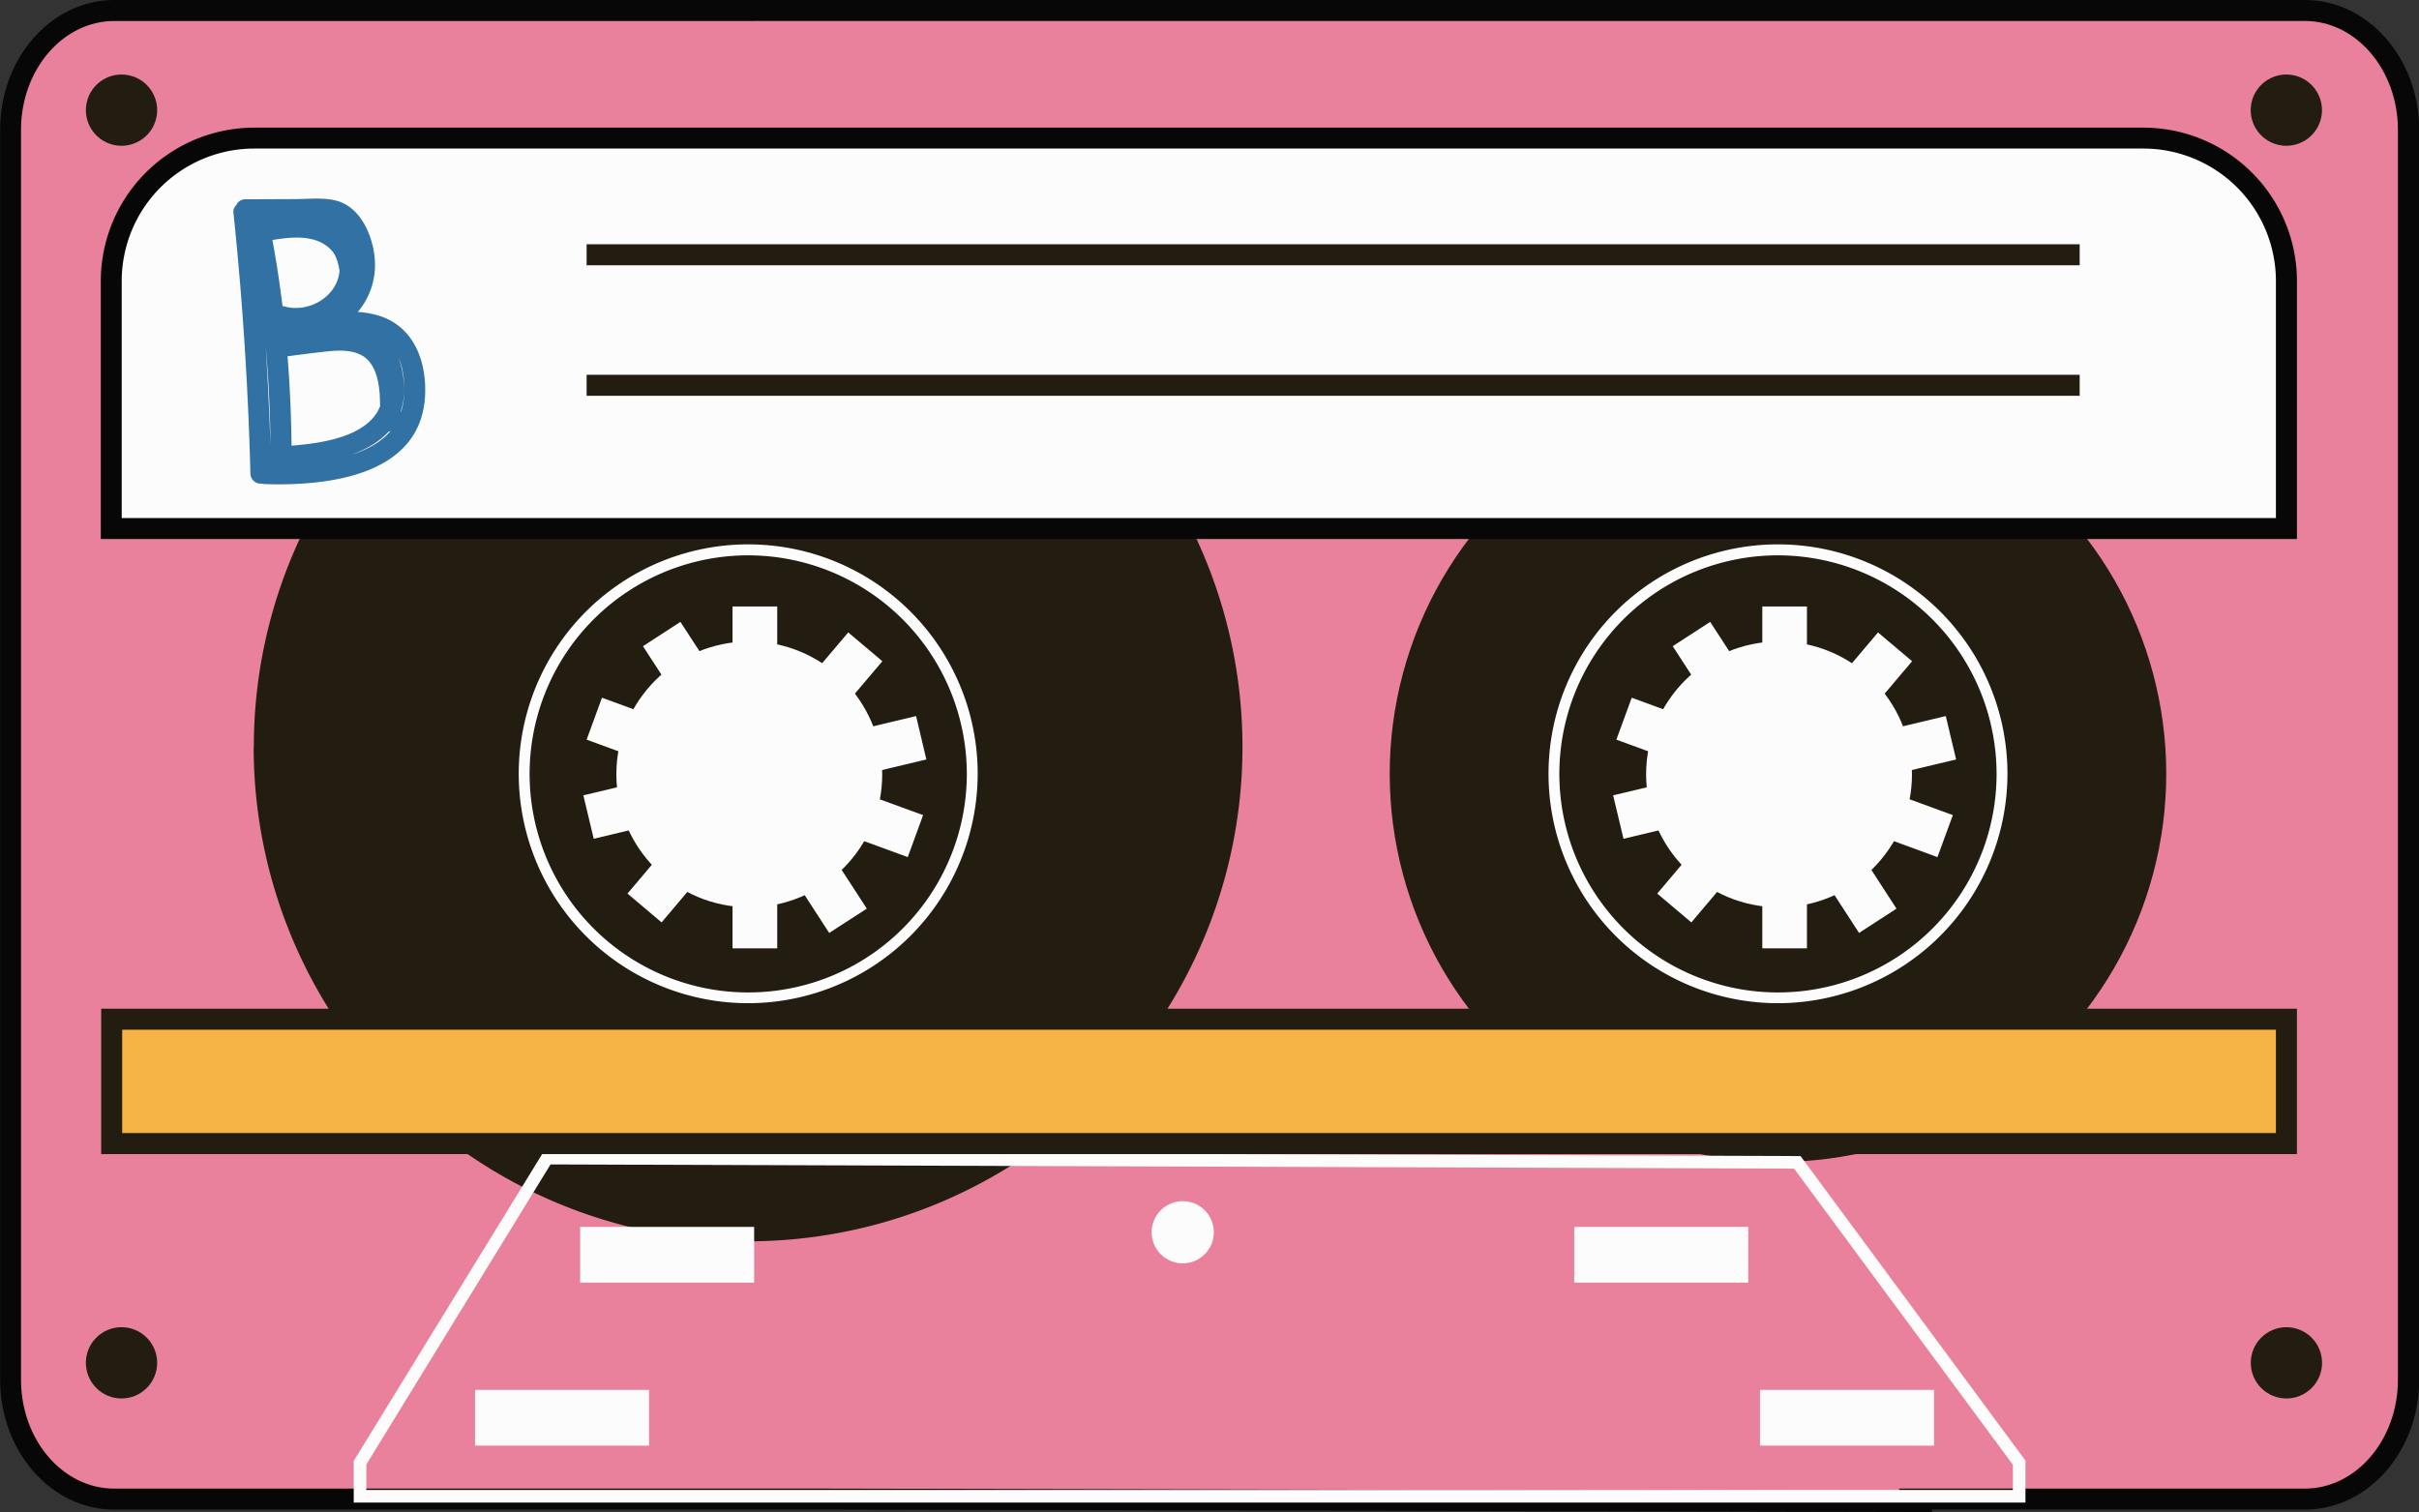 <svg xmlns="http://www.w3.org/2000/svg" width="1080" height="675.23" viewBox="0 0 1080 675.23"><rect x="0" y="0" width="1080" height="675.23" fill="#333333" stroke="none"/><g id="Слой_2" data-name="Слой 2"><g id="Sticker08_546102944"><g id="Sticker08_546102944-2" data-name="Sticker08_546102944"><path d="M1029.05 4.69H51C25.4 4.69 4.69 28.56 4.69 58V616.13c0 29.46 20.71 53.33 46.26 53.33H369.28l486.27 1.07-.48-1.07h174c25.55.0 46.26-23.87 46.26-53.33V58C1075.31 28.56 1054.6 4.69 1029.05 4.69z" fill="#e9809c"/><path d="M862.79 675.23l-493.52-1.08H51c-28.09.0-50.95-26-50.95-58V58C0 26 22.86.0 51 0h978.1c28.09.0 51 26 51 58V616.13c0 32-22.86 58-51 58H862.3zM51 9.38C28 9.38 9.38 31.2 9.38 58V616.13C9.38 643 28 664.77 51 664.77H369.28l479 1.05-.47-1.05h181.21c22.92.0 41.57-21.82 41.57-48.64V58c0-26.82-18.65-48.64-41.57-48.64z" fill="#070707"/><path d="M113.33 333.59A220.47 220.47.0 0 1 210 151h248a220.73 220.73.0 1 1-344.74 182.6z" fill="#231c11"/><path d="M334.06 448A102.45 102.45.0 1 1 436.5 345.55 102.57 102.57.0 0 1 334.06 448zm0-2e2a97.6 97.6.0 1 0 97.59 97.59A97.7 97.7.0 0 0 334.06 248z" fill="#fcfcfc"/><circle cx="334.53" cy="345.81" r="59.35" fill="#fcfcfc"/><path d="M320.78 303.85l-17-26.13-16.72 10.85 16.88 26A45.27 45.27.0 0 1 320.78 303.85z" fill="#fcfcfc"/><path d="M297.85 322.23l-29.09-10.65-6.85 18.72L291.14 341A45 45 0 0 1 297.85 322.23z" fill="#fcfcfc"/><path d="M336.12 301.19A45.31 45.31.0 0 1 347 302.5V270.83H327.05v31.26A45.89 45.89.0 0 1 336.12 301.19z" fill="#fcfcfc"/><path d="M372.94 320.1l21-24.82-15.23-12.86L358 306.84A45.48 45.48.0 0 1 372.94 320.1z" fill="#fcfcfc"/><path d="M381.42 346.49v.34l32.17-7.67L409 319.77l-31.78 7.58A45 45 0 0 1 381.42 346.49z" fill="#fcfcfc"/><path d="M300.69 374.73l-20.54 24.32 15.23 12.87 20.86-24.71A45.54 45.54.0 0 1 300.69 374.73z" fill="#fcfcfc"/><path d="M336.12 391.79a45.89 45.89.0 0 1-9.07-.9v32.62H347v-33A45.31 45.31.0 0 1 336.12 391.79z" fill="#fcfcfc"/><path d="M352.2 388.85l18 27.77L387 405.77l-18.13-27.93A45.29 45.29.0 0 1 352.2 388.85z" fill="#fcfcfc"/><path d="M290.84 347.94l-30.39 7.24 4.63 19.39 30.75-7.33A45 45 0 0 1 290.84 347.94z" fill="#fcfcfc"/><path d="M374 371.32l31.28 11.44L412.14 364 381 352.65A45 45 0 0 1 374 371.32z" fill="#fcfcfc"/><circle cx="793.81" cy="345.55" r="173.34" transform="translate(-11.84 662.52) rotate(-45)" fill="#231c11"/><path d="M793.81 448A102.45 102.45.0 1 1 896.26 345.55 102.57 102.57.0 0 1 793.81 448zm0-2e2a97.6 97.6.0 1 0 97.59 97.59A97.7 97.7.0 0 0 793.81 248z" fill="#fcfcfc"/><circle cx="794.28" cy="345.81" r="59.35" fill="#fcfcfc"/><path d="M780.53 303.85l-17-26.13-16.72 10.85 16.88 26A45.27 45.27.0 0 1 780.53 303.85z" fill="#fcfcfc"/><path d="M757.6 322.23l-29.09-10.65-6.85 18.72L750.89 341A45 45 0 0 1 757.6 322.23z" fill="#fcfcfc"/><path d="M795.87 301.19a45.31 45.31.0 0 1 10.87 1.31V270.83H786.81v31.26A45.71 45.71.0 0 1 795.87 301.19z" fill="#fcfcfc"/><path d="M832.69 320.1l21-24.82-15.23-12.86-20.63 24.42A45.48 45.48.0 0 1 832.69 320.1z" fill="#fcfcfc"/><path d="M841.17 346.49v.34l32.17-7.67-4.62-19.39-31.79 7.58A45 45 0 0 1 841.17 346.49z" fill="#fcfcfc"/><path d="M760.44 374.73 739.9 399.05l15.23 12.87L776 387.21A45.58 45.58.0 0 1 760.44 374.73z" fill="#fcfcfc"/><path d="M795.87 391.79a45.71 45.71.0 0 1-9.06-.9v32.62h19.93v-33A45.31 45.31.0 0 1 795.87 391.79z" fill="#fcfcfc"/><path d="M812 388.85l18 27.77 16.72-10.85-18.13-27.93A45.29 45.29.0 0 1 812 388.85z" fill="#fcfcfc"/><path d="M750.59 347.94l-30.38 7.24 4.62 19.39 30.75-7.33A45.12 45.12.0 0 1 750.59 347.94z" fill="#fcfcfc"/><path d="M833.76 371.32 865 382.76 871.89 364l-31.14-11.39A45 45 0 0 1 833.76 371.32z" fill="#fcfcfc"/><path d="M904.3 671H157.93V652.39l84.73-138h1.58l559.65 1.88 100.41 136zm-740.75-5.63H898.68V654.11L801 521.88 245.8 520 163.55 654z" fill="#fcfcfc"/><path d="M117.7 61.65H952.76a68.05 68.05.0 0 1 68.05 68.05V236a0 0 0 0 1 0 0H49.65a0 0 0 0 1 0 0V129.71A68.05 68.05.0 0 1 117.7 61.65z" fill="#fcfcfc"/><path d="M1025.5 240.72H45V125.48A68.58 68.58.0 0 1 113.47 57H957a68.58 68.58.0 0 1 68.51 68.51zM54.34 231.34h961.78V125.48A59.2 59.2.0 0 0 957 66.34H113.47a59.2 59.2.0 0 0-59.13 59.14z" fill="#070707"/><path d="M49.87 455.15h970.95v55.55H49.87z" fill="#f5b245"/><path d="M1025.5 515.39H45.18V450.46H1025.5zM54.55 506h961.57V459.84H54.55z" fill="#231c11"/><circle cx="54.26" cy="608.6" r="15.91" transform="translate(-414.46 216.62) rotate(-45)" fill="#231c11"/><circle cx="1020.81" cy="608.6" r="15.91" transform="translate(-131.36 900.08) rotate(-45)" fill="#231c11"/><circle cx="54.26" cy="49.2" r="15.91" transform="translate(-6.09 90.7) rotate(-76.72)" fill="#231c11"/><circle cx="1020.81" cy="49.2" r="15.91" transform="translate(738.4 1031.4) rotate(-76.72)" fill="#231c11"/><path d="M702.84 547.9h77.69v24.9H702.84z" fill="#fcfcfc"/><path d="M259.01 547.9h77.69v24.9H259.01z" fill="#fcfcfc"/><path d="M212.08 620.68h77.69v24.9H212.08z" fill="#fcfcfc"/><path d="M785.77 620.68h77.69v24.9H785.77z" fill="#fcfcfc"/><circle cx="528.05" cy="550.29" r="13.89" transform="translate(-234.45 534.56) rotate(-45)" fill="#fcfcfc"/><path d="M168.61 140.81a42.19 42.19.0 0 0-8.87-1.5 32.44 32.44.0 0 0 7.63-22.94c-.61-10.3-5.94-23.59-16.87-26.66-5.86-1.65-12.6-.82-18.61-.8L109.62 89a4.29 4.29.0 0 0-4.11 2.64 3.83 3.83.0 0 0-1.27 3.51q6.06 58 7.56 116.3a4.6 4.6.0 0 0 5.13 4.51 4.62 4.62.0 0 0 1.32.22c28.38.94 70.3-3.81 71.56-40.26C190.34 160.65 184.38 145.39 168.61 140.81zm-20.17-28.52c1.49 1.78 2.62 5 3.15 8.71a17.27 17.27.0 0 1-.38 2.34c-2.44 10.32-14.31 16.31-24.18 13.51a5.07 5.07.0 0 0-.9-.17c-1.21-9.86-2.69-19.7-4.51-29.5C130.78 105.65 142 104.61 148.44 112.29zM118.64 155c1.29 14.43 2 28.92 2.11 43.48Q120 176.76 118.64 155zm9.75 4.1c5.17-.67 10.34-1.35 15.51-1.94 5.5-.62 11.81-1.3 17 1.21 4.61 2.25 6.74 6.89 7.8 11.66a45.78 45.78.0 0 1 .92 8.09c0 1.11.08 2.22.08 3.33-5.34 13.2-24.69 16.42-39.53 17.57Q129.94 179 128.39 159.14zm29.32 43.66c6.15-2.31 11.65-5.49 15.7-9.92a8.21 8.21.0 0 0 1-.4C170.25 197.33 164.36 200.61 157.71 202.8zm22.72-26.86a29.56 29.56.0 0 1-1.43 8.25c0-.33.06-.67.08-1a30.55 30.55.0 0 0 1.38-9.38A44.76 44.76.0 0 0 178 159.92C180.18 164.85 180.62 170.67 180.43 175.94z" fill="#3271a3"/><path d="M261.91 109.08h666.6v9.38H261.91z" fill="#231c11"/><path d="M261.91 167.37h666.6v9.38H261.91z" fill="#231c11"/></g></g></g></svg>